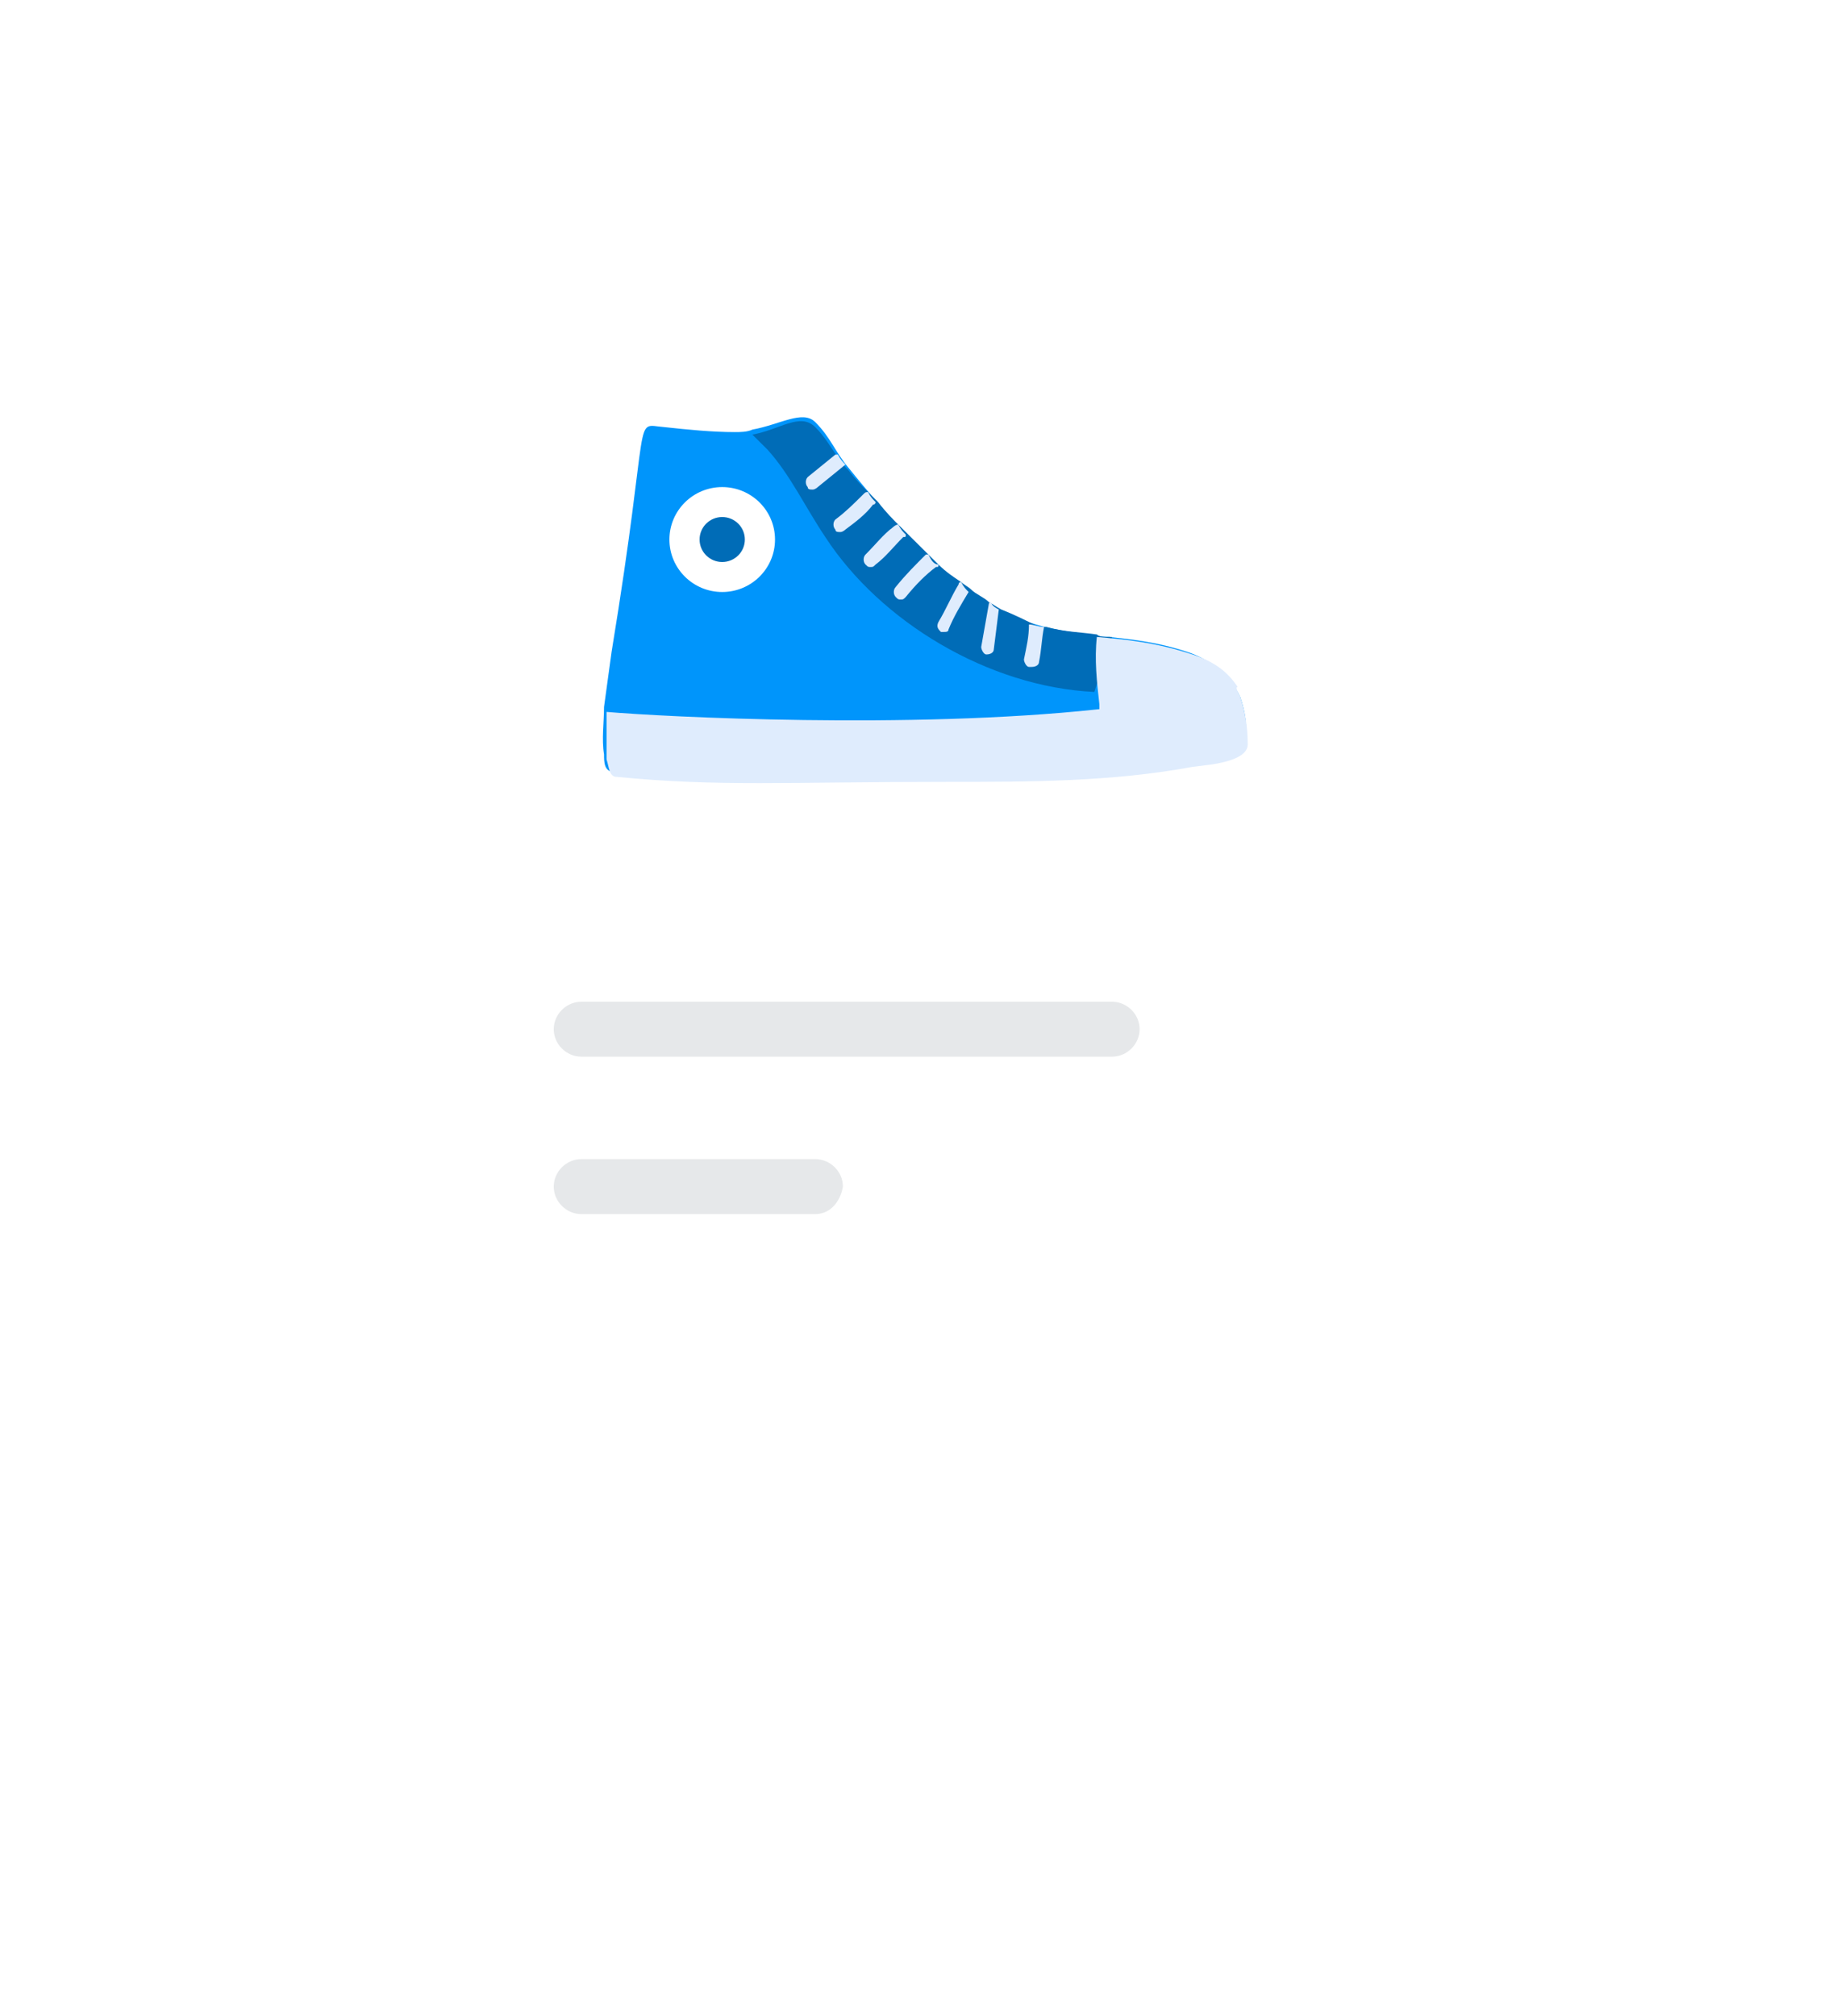 <svg width="116" height="127" viewBox="0 0 116 127" fill="none" xmlns="http://www.w3.org/2000/svg">
<g filter="url(#filter0_d_152_702)">
<path d="M82.421 86.71H34.257C30.297 86.71 27.128 83.563 27.128 79.628V21.082C27.128 17.148 30.297 14 34.257 14H82.421C86.382 14 89.551 17.148 89.551 21.082V79.628C89.392 83.563 86.224 86.71 82.421 86.71Z" fill="white"/>
</g>
<path opacity="0.1" d="M70.064 66.565H36.634C35.684 66.565 34.892 65.778 34.892 64.834C34.892 63.89 35.684 63.103 36.634 63.103H70.064C71.014 63.103 71.806 63.89 71.806 64.834C71.806 65.778 71.014 66.565 70.064 66.565Z" fill="#001829"/>
<path opacity="0.1" d="M51.369 76.481H36.634C35.684 76.481 34.892 75.694 34.892 74.749C34.892 73.805 35.684 73.018 36.634 73.018H51.369C52.319 73.018 53.111 73.805 53.111 74.749C52.953 75.694 52.319 76.481 51.369 76.481Z" fill="#001829"/>
<path d="M78.143 43.902C77.985 43.588 77.826 43.273 77.668 43.115C77.034 42.328 76.242 41.542 74.816 41.069C72.915 40.44 71.331 40.283 69.905 40.125C69.588 40.125 69.113 40.125 68.796 39.968C64.518 39.496 61.032 38.866 53.428 29.423C52.636 28.479 52.319 27.535 51.368 26.59C50.576 25.803 49.15 26.748 47.407 27.062C47.09 27.22 46.615 27.22 46.298 27.22C44.872 27.22 43.288 27.062 41.862 26.905C39.802 26.748 41.07 25.646 38.535 41.069C38.377 42.171 38.218 43.43 38.06 44.532C38.06 45.476 37.901 46.578 38.06 47.522C38.06 47.994 38.06 48.624 38.693 48.624C45.189 49.253 49.308 48.939 59.607 48.939C64.835 48.939 69.905 48.939 74.975 47.994L76.242 47.837C77.193 47.679 78.46 47.365 78.46 46.578C78.619 45.791 78.46 44.847 78.143 43.902Z" fill="#0095FB"/>
<path d="M70.063 40.126L68.954 43.588C62.3 43.273 55.487 39.181 52.002 33.831C50.734 31.942 49.784 29.896 48.358 28.322C48.358 28.322 47.883 27.85 47.407 27.378C49.15 27.063 50.417 25.961 51.368 26.906C52.002 27.535 52.319 28.165 52.794 28.794C52.952 28.952 53.111 29.266 53.269 29.424L53.428 29.581C53.903 30.211 54.378 30.683 54.854 31.155C55.012 31.312 55.17 31.47 55.329 31.627C55.804 32.257 56.279 32.729 56.755 33.201C56.913 33.358 57.072 33.516 57.23 33.673C57.705 34.145 58.181 34.617 58.656 35.09C58.814 35.247 58.973 35.404 59.131 35.562C59.607 36.034 60.082 36.349 60.557 36.663C60.716 36.821 61.032 36.978 61.191 37.136C61.508 37.45 61.983 37.608 62.3 37.922C62.617 38.08 62.775 38.237 63.092 38.395C63.884 38.709 64.518 39.024 65.152 39.339C65.469 39.496 65.627 39.496 65.944 39.496C67.053 39.811 68.004 39.811 69.113 39.968C69.271 40.126 69.588 40.126 70.063 40.126Z" fill="#006CB7"/>
<path d="M78.618 46.892C78.618 47.679 77.351 47.994 76.4 48.151L75.133 48.309C70.063 49.253 64.835 49.253 59.765 49.253C49.467 49.253 45.347 49.568 38.852 48.938C38.376 48.938 38.376 48.309 38.218 47.837C38.218 46.892 38.218 45.791 38.218 44.846C41.862 45.161 57.388 45.948 69.112 44.689C72.439 44.374 75.291 43.902 77.668 43.115C77.826 43.43 77.984 43.587 78.143 43.902C78.46 44.846 78.618 45.791 78.618 46.892Z" fill="#DFECFD"/>
<path d="M78.143 43.902C75.767 44.689 73.232 45.161 70.697 45.476C70.222 45.476 69.905 45.476 69.588 45.319C69.429 45.161 69.271 44.846 69.271 44.689C69.271 44.532 69.271 44.374 69.271 44.374C69.112 42.958 68.954 41.541 69.112 40.125C70.855 40.282 72.757 40.44 75.133 41.227C76.559 41.699 77.351 42.328 77.985 43.273C77.826 43.273 77.985 43.587 78.143 43.902Z" fill="#DFECFD"/>
<path d="M53.27 29.266C53.27 29.424 53.27 29.424 53.27 29.266L51.527 30.683C51.527 30.683 51.368 30.84 51.21 30.84C51.052 30.84 50.893 30.84 50.893 30.683C50.735 30.525 50.735 30.21 50.893 30.053L52.636 28.637C52.636 28.637 52.636 28.637 52.794 28.637C52.953 28.951 53.111 29.109 53.27 29.266Z" fill="#DFECFD"/>
<path d="M55.17 31.627C55.17 31.627 55.17 31.785 55.012 31.785C54.537 32.414 53.903 32.886 53.269 33.358C53.269 33.358 53.111 33.516 52.952 33.516C52.794 33.516 52.635 33.516 52.635 33.358C52.477 33.201 52.477 32.886 52.635 32.729C53.269 32.257 53.745 31.785 54.378 31.155C54.537 30.998 54.537 30.998 54.695 30.998C54.853 31.312 55.012 31.47 55.17 31.627Z" fill="#DFECFD"/>
<path d="M57.072 33.673C57.072 33.83 57.072 33.83 56.913 33.83C56.28 34.46 55.804 35.089 55.17 35.562C55.012 35.719 55.012 35.719 54.854 35.719C54.695 35.719 54.695 35.719 54.537 35.562C54.378 35.404 54.378 35.089 54.537 34.932C55.17 34.303 55.646 33.673 56.28 33.201C56.28 33.201 56.438 33.044 56.596 33.044C56.755 33.358 56.913 33.516 57.072 33.673Z" fill="#DFECFD"/>
<path d="M59.132 35.561C59.132 35.718 59.132 35.718 58.973 35.718C58.339 36.19 57.706 36.82 57.072 37.607C56.913 37.764 56.913 37.764 56.755 37.764C56.597 37.764 56.597 37.764 56.438 37.607C56.28 37.449 56.28 37.135 56.438 36.977C57.072 36.19 57.706 35.561 58.339 34.931H58.498C58.656 35.246 58.815 35.561 59.132 35.561Z" fill="#DFECFD"/>
<path d="M61.032 37.292C60.557 38.079 60.082 38.866 59.765 39.653C59.765 39.81 59.606 39.81 59.448 39.81H59.289C59.131 39.653 58.973 39.495 59.131 39.181C59.606 38.394 59.923 37.607 60.398 36.82C60.398 36.82 60.398 36.663 60.557 36.663C60.715 36.977 60.874 37.135 61.032 37.292Z" fill="#DFECFD"/>
<path d="M62.934 38.394L62.617 40.912C62.617 41.069 62.459 41.227 62.142 41.227C61.984 41.227 61.825 40.912 61.825 40.755L62.3 38.079C62.3 38.079 62.3 37.922 62.459 37.922C62.459 38.079 62.617 38.237 62.934 38.394Z" fill="#DFECFD"/>
<path d="M65.785 39.496C65.627 40.283 65.627 40.913 65.468 41.7C65.468 41.857 65.31 42.014 64.993 42.014C64.993 42.014 64.993 42.014 64.834 42.014C64.676 42.014 64.518 41.7 64.518 41.542C64.676 40.755 64.834 40.126 64.834 39.339C65.151 39.339 65.468 39.496 65.785 39.496Z" fill="#DFECFD"/>
<path d="M45.506 37.293C47.343 37.293 48.833 35.813 48.833 33.988C48.833 32.162 47.343 30.683 45.506 30.683C43.668 30.683 42.179 32.162 42.179 33.988C42.179 35.813 43.668 37.293 45.506 37.293Z" fill="white"/>
<path d="M45.506 35.403C46.294 35.403 46.932 34.769 46.932 33.987C46.932 33.205 46.294 32.57 45.506 32.57C44.718 32.57 44.08 33.205 44.08 33.987C44.08 34.769 44.718 35.403 45.506 35.403Z" fill="#006CB7"/>
<defs>
<filter id="filter0_d_152_702" x="0.821" y="0.846" width="115.038" height="125.325" filterUnits="userSpaceOnUse" color-interpolation-filters="sRGB">
<feFlood flood-opacity="0" result="BackgroundImageFix"/>
<feColorMatrix in="SourceAlpha" type="matrix" values="0 0 0 0 0 0 0 0 0 0 0 0 0 0 0 0 0 0 127 0" result="hardAlpha"/>
<feOffset dy="13.154"/>
<feGaussianBlur stdDeviation="13.154"/>
<feColorMatrix type="matrix" values="0 0 0 0 0.398 0 0 0 0 0.477 0 0 0 0 0.575 0 0 0 0.18 0"/>
<feBlend mode="normal" in2="BackgroundImageFix" result="effect1_dropShadow_152_702"/>
<feBlend mode="normal" in="SourceGraphic" in2="effect1_dropShadow_152_702" result="shape"/>
</filter>
</defs>
</svg>
